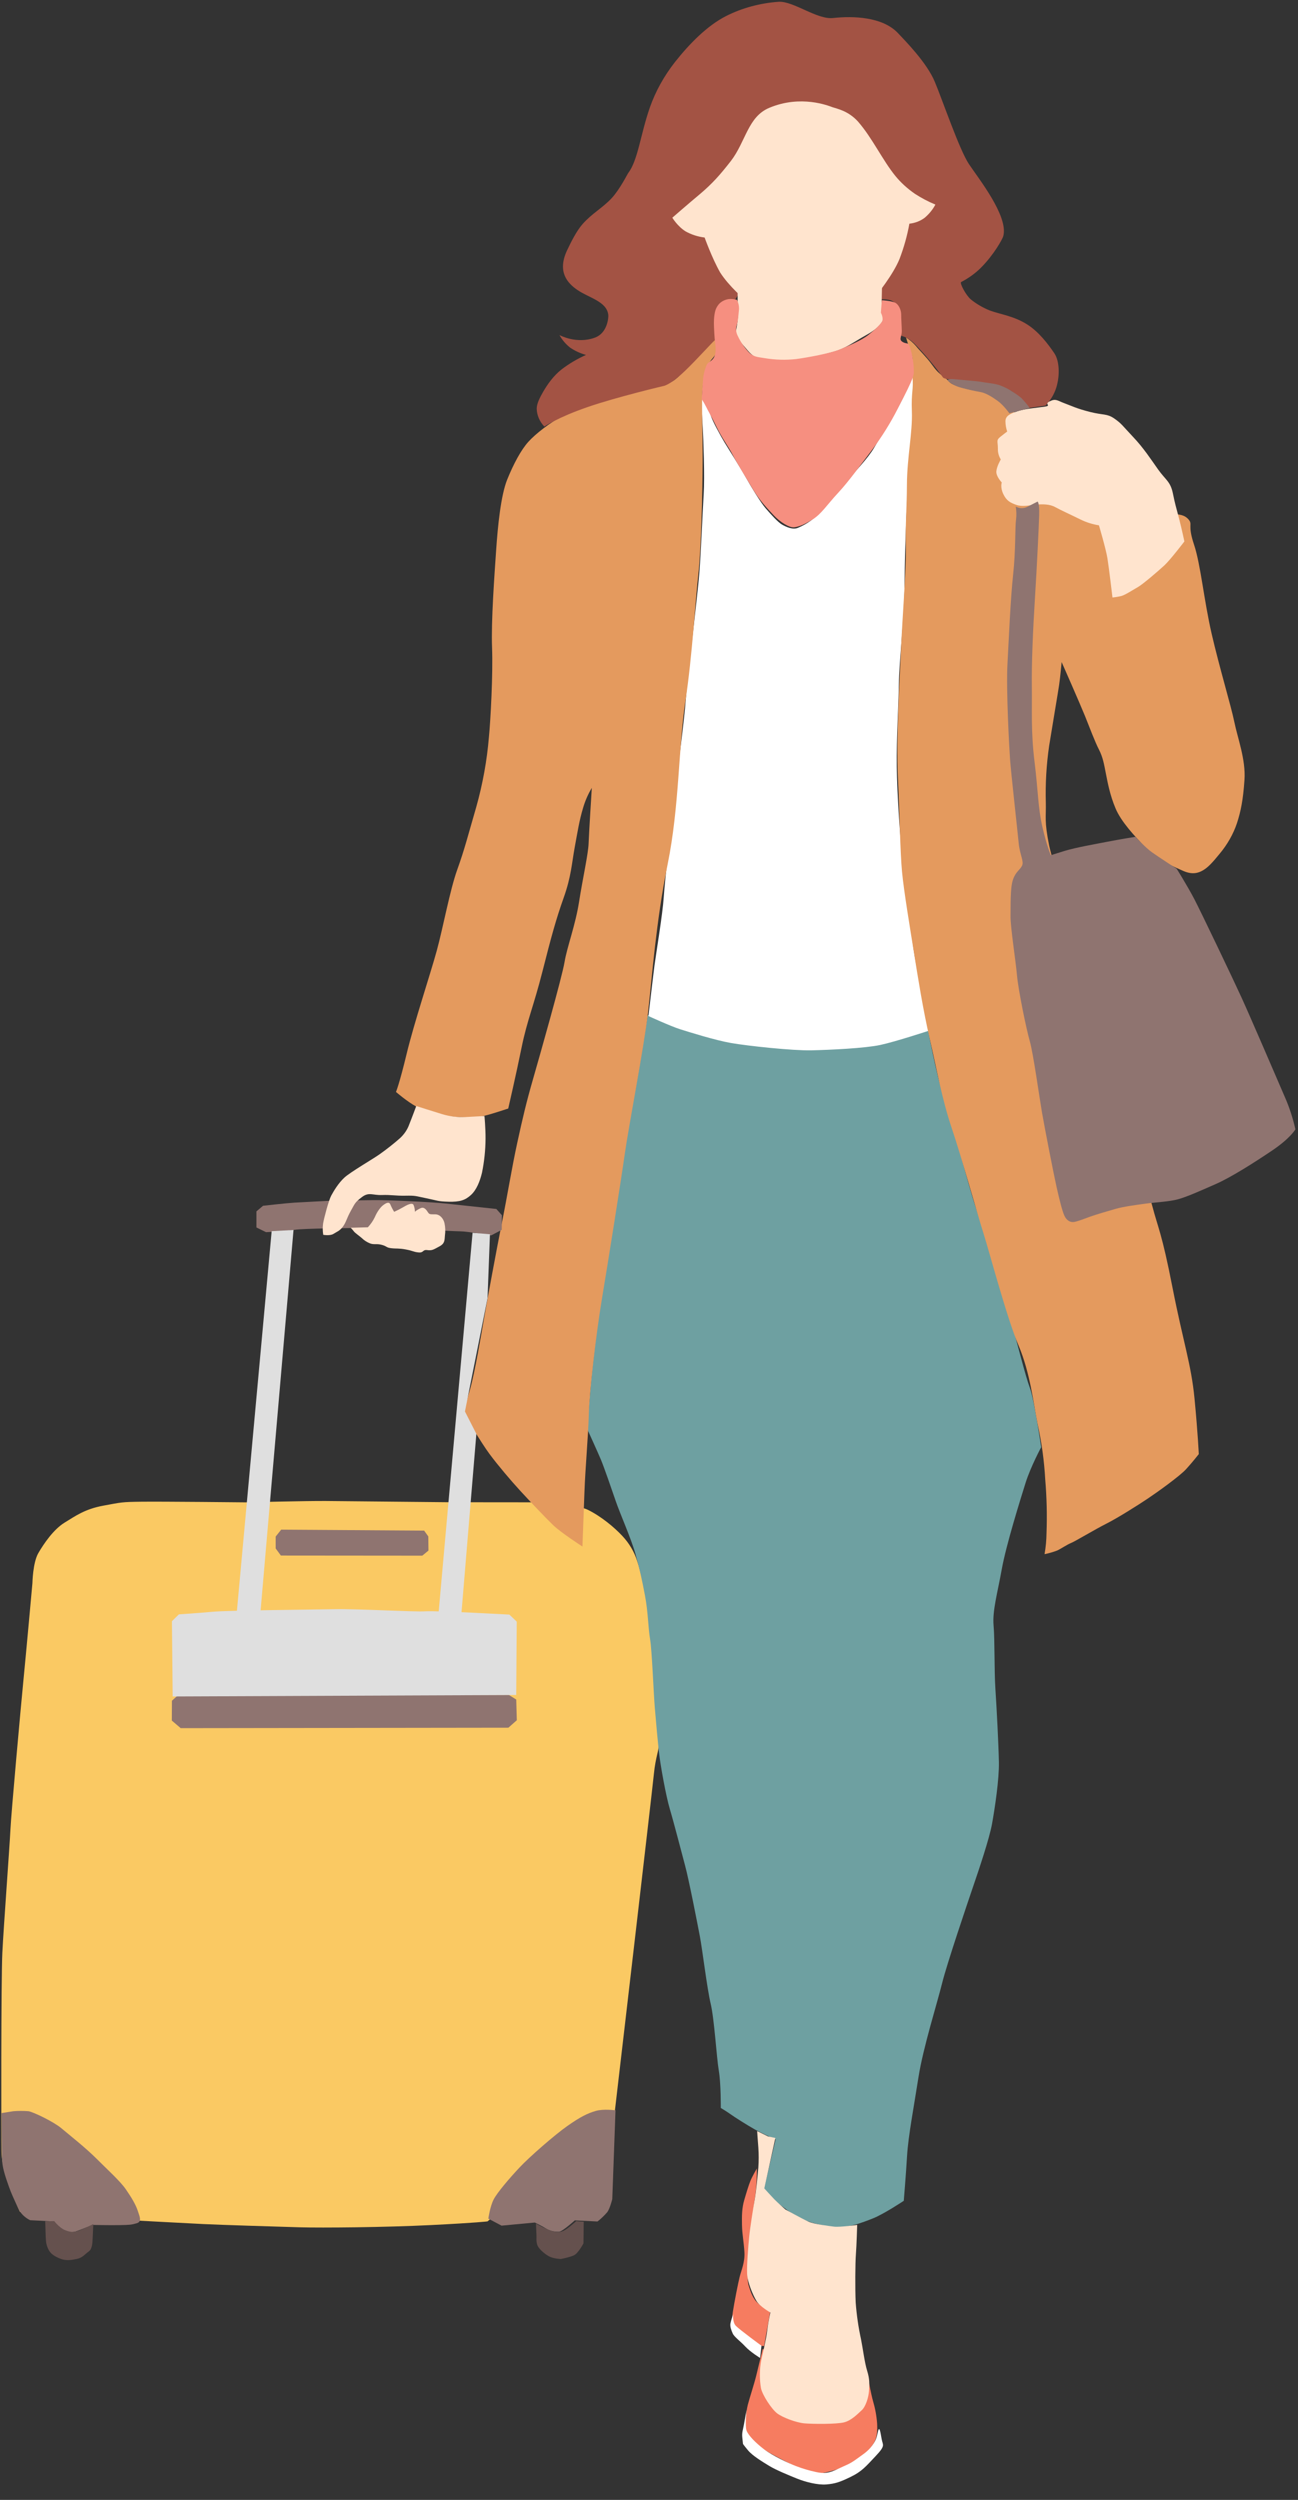 <svg width="81" height="156" viewBox="0 0 81 156" fill="none" xmlns="http://www.w3.org/2000/svg">
<rect x="0" y="0" width="81" height="156" fill="#333333" stroke="none"/>
<g id="Group">
<path id="Vector" fill-rule="evenodd" clip-rule="evenodd" d="M1.241 138.021C1.241 138.021 0.76 136.935 0.555 136.268C0.35 135.601 0.116 135.141 0.094 134.251C0.072 133.361 0.067 123.471 0.146 121.863C0.224 120.256 0.607 115.134 0.651 114.171C0.694 113.208 1.299 106.506 1.465 104.823C1.631 103.14 2.023 98.793 2.023 98.793C2.023 98.793 2.046 97.512 2.393 96.915C2.74 96.318 3.345 95.437 4.025 95.019C4.705 94.602 5.293 94.17 6.445 93.957C7.598 93.744 7.577 93.726 8.836 93.71C10.096 93.693 15.347 93.751 15.347 93.751C15.347 93.751 19.209 93.654 20.349 93.665L27.996 93.743L33.128 93.748C33.128 93.748 35.854 93.811 36.683 94.216C37.511 94.621 38.342 95.316 38.828 95.838C39.262 96.3 39.579 96.832 39.759 97.402C39.974 98.006 40.311 99.509 40.507 100.606C40.703 101.702 40.687 103.902 40.858 105.11C41.03 106.319 41.134 107.999 41.138 108.616C41.143 109.232 40.916 109.569 40.802 110.723C40.688 111.877 38.361 131.803 38.361 131.803L30.424 138.62C30.424 138.62 29.772 138.706 26.911 138.849C24.051 138.993 20.082 139.028 18.707 138.989C17.332 138.95 13.763 138.839 12.714 138.788C11.666 138.737 8.335 138.557 8.335 138.557L1.241 138.021Z" fill="#FAC963"/>
<path id="Vector_2" fill-rule="evenodd" clip-rule="evenodd" d="M47.65 136.675L48.402 133.498C47.958 133.313 47.527 133.109 47.109 132.885C46.612 132.604 45.841 132.116 45.585 131.931C45.329 131.746 44.98 131.542 44.98 131.542C44.98 131.542 44.994 130.025 44.855 129.205C44.715 128.385 44.58 126.006 44.347 125.026C44.115 124.047 43.839 121.693 43.671 120.812C43.503 119.931 42.98 117.255 42.749 116.405C42.519 115.555 42.052 113.731 41.803 112.899C41.554 112.068 41.212 110.14 41.131 109.421C41.05 108.703 40.941 107.5 40.862 106.564C40.784 105.628 40.687 103.002 40.568 102.292C40.448 101.583 40.445 100.603 40.253 99.586C40.06 98.57 39.923 97.923 39.651 96.957C39.379 95.991 38.702 94.483 38.423 93.668C38.144 92.853 37.694 91.553 37.507 91.105C37.319 90.657 36.645 89.172 36.645 89.172C36.645 89.172 36.839 86.521 37.003 85.062C37.167 83.603 37.504 80.861 37.661 79.669C37.818 78.478 38.481 75.456 38.684 73.745C38.887 72.034 39.402 69.334 39.669 67.887C39.935 66.44 40.42 63.348 40.42 63.348L57.873 64.072C57.873 64.072 58.46 67.245 58.872 68.364C59.283 69.484 60.396 73.866 60.86 75.253C61.323 76.639 62.42 80.041 62.958 81.949C63.496 83.857 63.995 85.893 64.267 86.605C64.539 87.316 64.973 90.311 64.973 90.311C64.973 90.311 64.314 91.535 64 92.533C63.687 93.53 62.781 96.428 62.515 97.919C62.248 99.411 61.922 100.516 62.003 101.438C62.084 102.359 62.039 104.223 62.118 105.42C62.198 106.617 62.314 108.873 62.335 109.96C62.356 111.046 62.075 112.881 61.905 113.82C61.734 114.758 61.09 116.662 60.721 117.742C60.353 118.822 59.087 122.557 58.789 123.766C58.49 124.976 57.603 127.793 57.319 129.609C57.036 131.425 56.676 133.309 56.605 134.523C56.533 135.738 56.399 137.336 56.399 137.336C56.399 137.336 55.155 138.162 54.496 138.424C53.837 138.686 52.819 139.097 51.875 138.959C50.931 138.82 50.173 138.558 49.831 138.374C49.524 138.198 49.232 138.003 48.958 137.79C48.724 137.627 48.505 137.449 48.305 137.256C47.99 136.958 47.65 136.675 47.65 136.675Z" fill="#6EA0A1"/>
<path id="Vector_3" fill-rule="evenodd" clip-rule="evenodd" d="M40.466 63.404C40.466 63.404 40.755 60.916 40.844 60.238C40.933 59.559 41.355 57.024 41.42 55.989C41.485 54.954 41.98 50.553 42.118 49.43C42.257 48.307 42.726 44.756 42.794 43.685C42.862 42.614 43.539 37.107 43.644 35.748C43.749 34.389 43.838 32.037 43.912 30.869C43.985 29.7 43.894 27.422 43.856 26.738C43.818 26.054 43.741 24.707 43.741 24.707C43.741 24.707 44.248 25.594 44.359 25.942C44.469 26.289 44.947 27.167 45.214 27.61C45.481 28.052 46.204 29.189 46.525 29.762C46.847 30.336 47.464 31.361 47.793 31.736C48.123 32.111 48.542 32.589 48.807 32.739C49.072 32.889 49.484 33.076 49.802 32.934C50.372 32.696 50.863 32.341 51.231 31.903C51.692 31.319 52.372 30.54 52.826 30.028C53.28 29.517 54.165 28.611 54.566 27.912C54.967 27.213 55.257 26.797 55.701 26.021C56.012 25.508 56.291 24.98 56.537 24.442C56.778 23.905 57.04 23.273 57.04 23.273C57.04 23.273 57.048 23.955 57.015 24.551C56.981 25.147 56.973 26.861 56.826 28.004C56.678 29.147 56.645 30.244 56.595 31.381C56.546 32.518 56.462 34.49 56.448 36.471C56.434 38.451 56.109 41.311 56.092 42.678C56.075 44.045 55.936 46.086 55.959 47.824C55.982 49.562 56.177 52.507 56.352 53.882C56.527 55.257 56.831 57.947 56.996 59.133C57.162 60.319 57.988 64.311 57.988 64.311C57.988 64.311 55.906 64.999 54.932 65.208C53.959 65.416 51.821 65.515 50.641 65.543C49.461 65.57 46.644 65.265 45.622 65.086C44.6 64.907 43.007 64.404 42.434 64.224C41.861 64.044 40.466 63.404 40.466 63.404Z" fill="white"/>
<path id="Vector_4" fill-rule="evenodd" clip-rule="evenodd" d="M36.347 96.507C36.347 96.507 35.009 95.649 34.503 95.158C33.998 94.668 33.043 93.656 32.465 93.028C31.886 92.4 31.07 91.435 30.548 90.733C30.026 90.031 28.911 88.154 28.911 88.154C28.911 88.154 29.051 87.695 29.34 86.673C29.63 85.652 30.052 83.174 30.199 82.308C30.347 81.442 31.013 77.829 31.332 76.247C31.651 74.666 31.945 72.847 32.278 71.318C32.611 69.79 32.854 68.754 33.259 67.352C33.663 65.95 35.072 60.985 35.23 60.035C35.387 59.086 35.908 57.736 36.135 56.283C36.362 54.83 36.712 53.264 36.731 52.635C36.751 52.006 36.932 49.164 36.932 49.164C36.692 49.567 36.508 49.991 36.382 50.43C36.151 51.203 36.05 51.864 35.866 52.864C35.681 53.864 35.65 54.692 35.174 56.027C34.698 57.362 34.4 58.461 33.851 60.622C33.303 62.782 32.899 63.654 32.551 65.361C32.203 67.068 31.717 69.173 31.717 69.173C31.717 69.173 30.434 69.611 29.959 69.685C29.485 69.759 28.173 69.73 27.627 69.588C27.081 69.446 26.502 69.33 25.964 69.044C25.426 68.757 24.71 68.14 24.71 68.14C24.71 68.14 24.922 67.653 25.376 65.761C25.83 63.869 26.849 60.81 27.253 59.334C27.658 57.859 28.07 55.562 28.534 54.271C28.997 52.98 29.194 52.173 29.72 50.36C30.124 48.923 30.389 47.46 30.511 45.986C30.613 44.956 30.77 42.055 30.706 40.409C30.643 38.762 30.857 35.86 30.961 34.341C31.064 32.822 31.255 30.907 31.652 29.925C32.05 28.944 32.51 28.083 32.971 27.57C33.432 27.057 34.341 26.366 35.098 25.953C35.855 25.54 36.845 25.294 37.885 24.956C38.924 24.619 39.599 24.516 40.642 24.207C41.685 23.897 41.821 23.968 42.295 23.544C42.769 23.119 43.003 22.686 43.468 22.25C43.934 21.815 44.614 21.204 44.614 21.204C44.614 21.204 44.816 21.741 44.684 22.036C44.553 22.331 44.331 22.433 44.201 22.772C44.005 23.265 43.884 23.777 43.84 24.295C43.771 25.028 43.854 27.022 43.847 28.806C43.84 30.59 43.761 34.288 43.579 35.845C43.397 37.402 43.204 40.938 42.772 43.757C42.34 46.575 42.395 50.344 41.665 53.924C40.934 57.505 40.687 61.027 40.441 63.17C40.194 65.313 39.223 70.344 38.997 71.952C38.771 73.56 37.947 78.758 37.57 81.008C37.193 83.258 36.782 86.874 36.746 88.233C36.71 89.593 36.525 91.596 36.472 93.102C36.419 94.608 36.347 96.507 36.347 96.507ZM65.184 96.984C65.261 96.544 65.302 96.099 65.307 95.654C65.347 94.542 65.32 93.429 65.226 92.32C65.162 91.162 65.004 90.01 64.752 88.871C64.498 87.618 64.291 85.67 63.562 83.963C62.834 82.256 61.755 78.168 61.373 76.963C60.99 75.758 60.002 72.202 59.39 70.392C58.779 68.582 58.443 66.658 58.02 64.83C57.597 63.002 57.275 60.952 57.037 59.465C56.8 57.978 56.404 55.622 56.289 54.392C56.174 53.162 56.142 50.818 56.03 48.441C55.918 46.064 56.145 42.41 56.229 40.444C56.313 38.478 56.561 35.502 56.527 34.114C56.492 32.727 56.587 31.887 56.596 30.22C56.605 28.552 56.951 26.982 56.904 25.682C56.856 24.382 57.019 24.395 56.94 23.449C56.862 22.504 57.056 22.632 56.872 22.096C56.689 21.559 56.538 21.059 56.538 21.059C56.771 21.206 56.976 21.383 57.148 21.581C57.378 21.867 57.813 22.285 58.12 22.707C58.428 23.129 58.535 23.25 58.955 23.565C59.374 23.88 59.13 23.91 59.992 24.174C60.572 24.341 61.172 24.451 61.782 24.503C61.782 24.503 67.96 29.268 68.601 30.673C69.242 32.078 72.742 32.026 73.136 32.064C73.53 32.102 73.902 32.099 74.173 32.419C74.444 32.74 74.091 32.727 74.509 33.977C74.928 35.227 75.121 37.417 75.612 39.551C76.103 41.684 76.825 44.056 77.027 45.056C77.23 46.054 77.747 47.398 77.66 48.665C77.574 49.932 77.43 50.63 77.19 51.371C76.96 52.052 76.596 52.695 76.112 53.274C75.651 53.844 75.383 54.127 75.065 54.314C74.747 54.501 74.373 54.58 73.846 54.35C73.318 54.12 72.26 53.678 71.53 52.928C70.801 52.178 69.965 51.281 69.613 50.443C69.26 49.606 69.122 48.832 69.01 48.265C68.898 47.698 68.834 47.275 68.578 46.774C68.322 46.274 68.015 45.445 67.707 44.681C67.398 43.916 66.25 41.313 66.25 41.313C66.25 41.313 66.166 42.246 66.093 42.743C66.02 43.239 65.676 45.258 65.471 46.54C65.299 47.719 65.23 48.907 65.263 50.094C65.284 50.99 65.161 51.232 65.473 52.772C65.785 54.313 71.533 73.832 71.904 75.248C72.275 76.664 72.495 76.904 73.171 80.359C73.848 83.815 74.333 85.11 74.543 87.282C74.752 89.453 74.809 90.74 74.809 90.74C74.809 90.74 74.422 91.236 74.021 91.675C73.62 92.115 72.233 93.108 71.624 93.516C71.014 93.924 69.747 94.726 69.029 95.087C68.311 95.449 67.099 96.182 66.84 96.285C66.581 96.388 66.203 96.654 65.958 96.762C65.708 96.855 65.449 96.93 65.184 96.984Z" fill="#E49A5E"/>
<path id="Vector_5" fill-rule="evenodd" clip-rule="evenodd" d="M39.197 10.806C39.812 10.012 39.965 8.391 40.559 6.692C40.911 5.696 41.436 4.748 42.115 3.88C43.014 2.741 44.123 1.605 45.313 1C46.312 0.496 47.436 0.192 48.596 0.111C49.527 0.063 50.993 1.244 52 1.123C53.209 0.992 55.081 1.033 56.051 2.082C56.447 2.507 57.849 3.911 58.342 5.122C58.834 6.298 59.866 9.334 60.459 10.23C61.053 11.126 62.928 13.468 62.612 14.72C62.569 14.915 62.013 15.907 61.204 16.717C60.852 17.064 60.438 17.363 59.976 17.602C59.874 17.656 60.266 18.413 60.579 18.68C60.928 18.964 61.33 19.199 61.767 19.376C62.472 19.629 63.273 19.722 64.103 20.248C64.818 20.701 65.402 21.462 65.795 22.046C66.126 22.539 66.117 23.422 65.969 23.994C65.858 24.475 65.609 24.927 65.245 25.309L64.086 25.473C64.086 25.473 63.582 24.516 62.791 24.258C61.274 23.763 58.951 23.771 58.841 23.548C58.304 22.808 57.706 22.101 57.053 21.432C56.543 20.945 56.225 21 56.219 20.918C56.188 20.447 56.193 19.449 55.874 18.951C55.667 18.636 55.129 18.684 55.006 18.673C50.888 18.309 46.132 18.291 46.132 18.291L45.879 18.696C45.879 18.696 44.897 18.723 44.745 19.157C44.514 19.805 44.844 21.037 44.598 21.239C44.423 21.384 43.468 22.452 42.765 23.127C42.113 23.751 41.716 23.986 41.461 24.074C41.461 24.074 38.552 24.755 36.682 25.397C34.812 26.039 33.969 26.621 33.969 26.621C33.67 26.302 33.503 25.909 33.493 25.502C33.493 25.192 33.687 24.808 33.892 24.453C34.167 23.979 34.534 23.455 35.044 23.052C35.506 22.699 36.019 22.395 36.569 22.148C36.206 22.048 35.867 21.892 35.571 21.688C35.295 21.465 35.072 21.201 34.912 20.909C34.912 20.909 35.988 21.5 37.144 21.062C37.889 20.779 37.98 19.852 37.96 19.655C37.873 18.809 36.74 18.584 36.037 18.097C35.421 17.677 34.751 16.97 35.392 15.613C35.633 15.102 35.979 14.408 36.36 13.977C36.937 13.322 37.612 12.968 38.165 12.372C38.684 11.815 39.155 10.857 39.197 10.806Z" fill="#A35344"/>
<path id="Vector_6" fill-rule="evenodd" clip-rule="evenodd" d="M46.486 18.71C46.486 18.71 45.491 17.868 44.941 17.005C44.429 16.104 43.971 14.823 43.971 14.823C43.547 14.77 43.143 14.639 42.786 14.44C42.282 14.13 41.956 13.585 41.956 13.585C41.956 13.585 43.023 12.656 43.664 12.124C44.463 11.45 44.947 10.898 45.615 10.04C46.544 8.825 46.675 7.273 48.017 6.724C49.989 5.901 51.705 6.602 51.956 6.692C52.207 6.781 52.93 6.904 53.548 7.592C54.435 8.611 55.075 9.998 55.879 10.986C56.219 11.4 56.626 11.771 57.088 12.09C57.487 12.352 57.917 12.578 58.371 12.766C58.211 13.072 57.986 13.35 57.706 13.587C57.439 13.79 57.105 13.92 56.749 13.959C56.615 14.704 56.409 15.44 56.135 16.157C55.72 17.174 54.711 18.397 54.711 18.397C54.711 18.397 52.508 20.07 50.881 20.287C49.325 20.486 46.486 18.71 46.486 18.71Z" fill="#FFE4CE"/>
<path id="Vector_7" fill-rule="evenodd" clip-rule="evenodd" d="M45.882 20.88C45.882 20.88 46.077 19.989 46.049 19.653C46.021 19.317 46.031 18.199 46.031 18.199L55.04 17.863C55.04 17.863 55.03 18.285 55.021 18.77C55.026 19.146 55.06 19.523 55.123 19.895C55.123 19.895 55.067 20.34 54.106 20.88C53.145 21.419 52.775 21.74 51.987 21.959C51.2 22.178 50.605 22.334 49.943 22.412C49.282 22.489 48.574 22.536 48.12 22.497C47.666 22.458 47.428 22.482 47.094 22.264C46.76 22.046 46.531 21.701 46.354 21.513C46.183 21.309 46.025 21.098 45.882 20.88ZM69.422 37.285C69.422 37.285 69.205 35.441 69.108 34.84C69.011 34.24 68.578 32.782 68.578 32.782C68.179 32.718 67.795 32.598 67.444 32.426C66.868 32.14 66.202 31.841 65.853 31.647C65.503 31.452 65.056 31.452 64.634 31.494C64.213 31.536 63.778 31.636 63.416 31.503C63.054 31.371 62.813 31.259 62.61 30.832C62.406 30.404 62.514 30.108 62.514 30.108C62.514 30.108 62.152 29.731 62.176 29.415C62.2 29.098 62.453 28.671 62.453 28.671C62.324 28.461 62.262 28.226 62.272 27.989C62.272 27.551 62.157 27.48 62.404 27.276C62.652 27.073 62.852 26.93 62.852 26.93C62.782 26.721 62.745 26.505 62.743 26.288C62.743 25.941 63.056 25.809 63.514 25.656C63.973 25.503 64.648 25.453 65.166 25.381C65.683 25.308 65.117 25.238 65.504 25.045C65.892 24.851 65.986 25.004 66.432 25.167C66.878 25.331 67.18 25.494 68.024 25.707C68.867 25.92 69.074 25.799 69.532 26.115C69.991 26.43 70.025 26.542 70.701 27.256C71.376 27.97 71.798 28.632 72.269 29.294C72.741 29.956 73.041 30.048 73.191 30.781C73.341 31.514 73.372 31.566 73.565 32.31C73.757 33.054 73.91 33.787 73.91 33.787C73.91 33.787 73.038 34.932 72.666 35.277C72.293 35.621 71.339 36.445 71.014 36.632C70.689 36.819 70.208 37.131 69.977 37.192C69.795 37.236 69.609 37.267 69.422 37.285Z" fill="#FFE4CE"/>
<path id="Vector_8" fill-rule="evenodd" clip-rule="evenodd" d="M66.42 75.858C66.286 75.566 66.111 74.861 65.932 74.065C65.754 73.27 65.183 70.347 65.022 69.412C64.861 68.476 64.48 65.731 64.263 64.974C64.045 64.218 63.542 61.761 63.465 60.874C63.388 59.987 63.049 57.828 63.061 57.162C63.072 56.496 63.038 55.428 63.207 54.91C63.376 54.392 63.659 54.283 63.783 54.014C63.908 53.745 63.638 53.323 63.571 52.623C63.504 51.924 63.085 48.159 63.031 47.384C62.976 46.609 62.783 43.041 62.869 41.444C62.956 39.847 63.062 37.323 63.224 35.846C63.387 34.369 63.339 32.878 63.403 32.438C63.438 32.162 63.432 31.884 63.386 31.609C63.485 31.669 63.603 31.704 63.726 31.71C63.848 31.716 63.97 31.692 64.077 31.641L64.747 31.3C64.747 31.3 64.874 31.342 64.848 32.162C64.822 32.982 64.709 35.351 64.584 37.34C64.46 39.328 64.371 41.359 64.391 42.847C64.41 44.335 64.328 45.671 64.558 47.526C64.787 49.381 64.773 50.387 65.046 51.589C65.319 52.792 65.58 53.37 65.58 53.37C65.58 53.37 65.757 53.304 66.451 53.094C67.145 52.883 68.41 52.663 69.115 52.524C69.821 52.385 70.849 52.22 70.849 52.22C70.849 52.22 71.48 52.894 71.878 53.178C72.275 53.461 73.428 54.211 73.428 54.211C73.428 54.211 74.106 55.294 74.524 56.095C74.942 56.896 76.926 61.045 77.478 62.254C78.03 63.462 79.667 67.27 80.173 68.443C80.463 69.103 80.685 69.783 80.838 70.475C80.838 70.475 80.52 71.032 79.388 71.794C78.257 72.557 76.821 73.469 75.847 73.897C74.873 74.324 74.073 74.684 73.511 74.838C72.948 74.991 72.177 75.017 71.51 75.107C70.843 75.198 70.112 75.296 69.632 75.432C69.151 75.569 68.396 75.791 68.038 75.919C67.68 76.048 67.305 76.2 67.047 76.25C66.789 76.301 66.552 76.154 66.42 75.858ZM64.258 25.458L62.99 25.791C62.99 25.791 62.619 25.273 62.252 25.012C61.884 24.751 61.526 24.525 61.173 24.462C60.774 24.391 60.379 24.303 59.992 24.196C59.691 24.122 59.416 23.985 59.193 23.8C58.992 23.619 59.41 23.64 59.744 23.679C60.078 23.718 60.95 23.776 61.256 23.834C61.561 23.891 62.096 23.931 62.408 24.049C62.698 24.156 62.969 24.295 63.215 24.463C63.402 24.578 63.578 24.706 63.743 24.844C63.928 25.04 64.1 25.245 64.258 25.458Z" fill="#8F7470"/>
<path id="Vector_9" fill-rule="evenodd" clip-rule="evenodd" d="M43.79 24.907L43.878 23.615C43.908 23.32 43.985 23.03 44.108 22.753C44.185 22.587 44.454 22.542 44.577 22.259C44.7 21.977 44.66 21.618 44.626 21.388C44.591 21.158 44.55 20.414 44.55 20.157C44.55 19.9 44.576 19.432 44.728 19.171C44.784 19.058 44.867 18.957 44.973 18.874C45.079 18.791 45.205 18.728 45.342 18.69C45.627 18.603 45.99 18.712 45.99 18.712C46.079 18.892 46.123 19.085 46.119 19.28C46.089 19.532 46.065 20.007 45.987 20.253C45.901 20.491 45.922 20.747 46.045 20.972C46.208 21.32 46.426 21.648 46.693 21.946C47.025 22.291 47.269 22.271 47.716 22.349C48.361 22.458 49.023 22.478 49.676 22.407C50.419 22.309 51.877 22.031 52.403 21.809C52.93 21.587 53.744 21.259 54.212 20.884C54.679 20.51 54.858 20.315 55.018 20.105C55.178 19.896 54.971 19.515 54.971 19.515L55.03 18.735C55.03 18.735 55.606 18.767 55.85 18.884C56.095 19.002 56.239 19.364 56.238 19.625C56.236 19.886 56.269 20.307 56.276 20.656C56.282 21.004 56.067 21.179 56.325 21.337C56.583 21.496 56.686 21.322 56.786 21.673C56.913 22.077 56.991 22.49 57.017 22.907C57.017 23.266 57.09 23.29 56.831 23.876C56.572 24.462 56.295 24.954 56.024 25.5C55.572 26.392 55.035 27.252 54.421 28.072C53.73 28.967 53.019 29.984 52.303 30.755C51.587 31.526 51.266 32.064 50.729 32.4C50.192 32.736 49.908 32.847 49.59 32.903C49.272 32.96 48.668 32.568 48.28 32.154C47.892 31.74 47.433 31.259 47.049 30.633C46.665 30.006 45.937 28.81 45.712 28.363C45.488 27.916 45.037 27.311 44.733 26.673C44.428 26.036 44.163 25.602 44.071 25.399C43.987 25.231 43.893 25.067 43.79 24.907Z" fill="#F68F80"/>
<path id="Vector_10" fill-rule="evenodd" clip-rule="evenodd" d="M1.877 138.546C1.53 138.372 1.265 138.102 1.124 137.782C0.878 137.239 0.7 136.869 0.547 136.428C0.395 135.988 0.178 135.411 0.136 134.879C0.095 134.348 0.096 131.861 0.096 131.861L0.834 131.745C1.149 131.72 1.465 131.72 1.779 131.745C2.08 131.792 3.354 132.405 3.833 132.81C4.312 133.215 5.331 134.014 6.023 134.707C6.714 135.4 7.502 136.107 7.859 136.627C8.215 137.147 8.461 137.553 8.597 137.958C8.733 138.363 8.858 138.64 8.529 138.737C8.201 138.835 8.078 138.841 7.461 138.853C6.844 138.865 5.804 138.841 5.804 138.841C5.804 138.841 5.175 139.072 4.832 139.21C4.685 139.275 4.519 139.301 4.355 139.284C4.19 139.268 4.035 139.21 3.91 139.119C3.711 138.971 3.532 138.804 3.377 138.621L1.877 138.546Z" fill="#8F7470"/>
<path id="Vector_11" fill-rule="evenodd" clip-rule="evenodd" d="M2.821 138.613L3.383 138.602C3.383 138.602 3.683 139.018 4.067 139.168C4.451 139.318 4.643 139.308 4.989 139.168C5.335 139.029 5.823 138.787 5.823 138.787C5.823 138.787 5.797 139.388 5.783 139.654C5.769 139.92 5.769 140.336 5.536 140.498C5.304 140.661 5.154 140.888 4.798 140.962C4.442 141.036 4.126 141.088 3.771 140.95C3.416 140.812 3.154 140.649 3.017 140.36C2.88 140.071 2.866 139.897 2.852 139.562C2.839 139.227 2.821 138.613 2.821 138.613Z" fill="#65514E"/>
<path id="Vector_12" fill-rule="evenodd" clip-rule="evenodd" d="M30.475 138.45C30.475 138.45 30.576 137.696 30.805 137.253C31.035 136.81 31.79 135.932 32.406 135.272C33.023 134.611 34.613 133.221 35.422 132.654C36.231 132.087 36.672 131.875 37.169 131.729C37.666 131.583 38.41 131.69 38.41 131.69L38.208 137.231C38.208 137.231 38.066 137.809 37.901 138.038C37.719 138.25 37.513 138.448 37.287 138.627L35.869 138.557C35.869 138.557 35.114 139.245 34.89 139.266C34.602 139.28 34.318 139.212 34.083 139.071C33.852 138.921 33.374 138.691 33.374 138.691L31.3 138.886L30.475 138.45Z" fill="#8F7470"/>
<path id="Vector_13" fill-rule="evenodd" clip-rule="evenodd" d="M33.448 138.757C33.707 138.904 33.977 139.038 34.255 139.157C34.562 139.274 34.853 139.345 35.146 139.216C35.438 139.087 35.953 138.605 35.953 138.605L36.426 138.64L36.411 139.991C36.411 139.991 36.092 140.602 35.827 140.731C35.562 140.861 34.994 140.967 34.994 140.967C34.994 140.967 34.533 140.954 34.242 140.791C33.952 140.627 33.589 140.309 33.52 140.062C33.45 139.816 33.492 139.673 33.477 139.439C33.462 139.205 33.448 138.757 33.448 138.757Z" fill="#65514E"/>
<path id="Vector_14" fill-rule="evenodd" clip-rule="evenodd" d="M11.152 105.745L31.746 105.763L32.215 106.055L32.251 107.347L31.725 107.813L11.276 107.841L10.722 107.368L10.729 106.13L11.152 105.745ZM17.202 95.886L17.548 95.453L26.468 95.515L26.728 95.877L26.738 96.76L26.352 97.077L17.528 97.069L17.203 96.627L17.202 95.886Z" fill="#8F7470"/>
<path id="Vector_15" fill-rule="evenodd" clip-rule="evenodd" d="M10.776 105.864L10.729 101.168L11.164 100.74C11.164 100.74 12.34 100.663 13.29 100.576C14.241 100.488 19.426 100.447 20.877 100.417C22.328 100.387 25.884 100.598 26.554 100.549C27.223 100.501 31.786 100.754 31.786 100.754L32.247 101.194L32.214 105.771L10.776 105.864Z" fill="#DFDFDF"/>
<path id="Vector_16" fill-rule="evenodd" clip-rule="evenodd" d="M16.415 75.243C16.415 75.243 17.846 75.08 18.374 75.048C18.901 75.016 20.563 74.933 20.563 74.933L23.295 74.891C24.24 74.879 26.97 75.011 27.817 75.104C28.664 75.196 30.974 75.443 30.974 75.443L31.32 75.832L31.31 76.746L30.648 77.093C30.648 77.093 29.15 76.838 28.728 76.838C28.307 76.838 24.01 76.599 22.866 76.621C21.721 76.642 18.993 76.649 18.36 76.746C17.727 76.842 16.601 76.89 16.601 76.89L16.002 76.597V75.593L16.415 75.243Z" fill="#8F7470"/>
<path id="Vector_17" fill-rule="evenodd" clip-rule="evenodd" d="M20.172 77.056C20.134 76.821 20.13 76.583 20.163 76.347C20.22 76.011 20.509 74.906 20.669 74.611C20.829 74.316 21.116 73.832 21.49 73.486C21.865 73.14 23.324 72.292 23.663 72.047C24.117 71.727 24.551 71.387 24.96 71.026C25.227 70.781 25.424 70.488 25.537 70.168C25.688 69.797 25.977 69.019 25.977 69.019C25.977 69.019 27.068 69.366 27.59 69.525C28.056 69.667 28.55 69.729 29.045 69.707C29.464 69.686 30.232 69.643 30.232 69.643C30.232 69.643 30.304 70.39 30.3 71.057C30.295 71.766 30.221 72.475 30.08 73.174C29.953 73.702 29.744 74.246 29.388 74.571C29.032 74.896 28.697 75.008 27.995 74.99C27.293 74.973 27.331 74.921 26.612 74.776C25.893 74.631 25.957 74.602 25.294 74.614C24.63 74.625 24.414 74.55 23.831 74.572C23.248 74.593 23.024 74.368 22.587 74.7C22.151 75.032 22.167 75.068 21.896 75.554C21.625 76.04 21.608 76.257 21.403 76.539C21.198 76.82 21.019 76.861 20.811 76.996C20.602 77.132 20.172 77.056 20.172 77.056Z" fill="#FFE4CE"/>
<path id="Vector_18" fill-rule="evenodd" clip-rule="evenodd" d="M21.886 76.615L22.955 76.586C23.136 76.393 23.283 76.179 23.392 75.95C23.528 75.63 23.738 75.327 23.928 75.192C24.118 75.056 24.287 74.974 24.366 75.176C24.43 75.329 24.507 75.478 24.596 75.621C24.784 75.538 24.965 75.445 25.139 75.344C25.388 75.194 25.708 75.028 25.802 75.181C25.863 75.32 25.893 75.468 25.889 75.616C25.999 75.524 26.125 75.447 26.263 75.388C26.482 75.298 26.621 75.52 26.712 75.66C26.803 75.8 26.87 75.77 27.173 75.778C27.476 75.786 27.683 76.07 27.74 76.337C27.792 76.588 27.801 76.844 27.765 77.097C27.737 77.383 27.775 77.591 27.42 77.779C27.065 77.967 26.974 78.051 26.665 78.009C26.356 77.967 26.453 78.188 26.122 78.156C25.791 78.124 25.794 78.058 25.33 77.971C24.867 77.883 24.754 77.93 24.42 77.891C24.086 77.852 24.172 77.779 23.837 77.685C23.502 77.59 23.348 77.685 23.104 77.596C22.9 77.516 22.719 77.4 22.574 77.255C22.4 77.105 22.143 76.931 22.077 76.835C22.018 76.759 21.954 76.686 21.886 76.615Z" fill="#FFE4CE"/>
<path id="Vector_19" fill-rule="evenodd" clip-rule="evenodd" d="M14.303 105.786L16.953 76.828L18.317 76.754L15.806 105.771L14.303 105.786ZM26.912 105.753L29.49 76.93L30.575 77.02L30.424 81.012L29.015 88.081L29.727 89.475L28.374 105.727L26.912 105.753Z" fill="#DFDFDF"/>
<path id="Vector_20" fill-rule="evenodd" clip-rule="evenodd" d="M47.23 135.32C47.238 135.892 47.204 136.463 47.13 137.031C47.014 137.703 46.943 138.633 46.848 139.231C46.749 139.788 46.69 140.349 46.67 140.912C46.654 141.541 46.614 142.29 46.718 142.617C46.822 142.943 46.957 143.427 47.301 143.73C47.527 143.923 47.785 144.087 48.068 144.216L47.685 146.4C47.454 146.4 47.23 146.331 47.053 146.205C46.776 145.993 46.173 145.6 45.953 145.273C45.733 144.946 45.644 144.843 45.732 144.269C45.819 143.694 46.06 142.473 46.157 142.084C46.254 141.694 46.492 141.172 46.455 140.542C46.418 139.912 46.316 139.445 46.303 138.857C46.291 138.269 46.296 137.793 46.444 137.287C46.591 136.782 46.721 136.363 46.826 136.099C46.931 135.835 47.23 135.32 47.23 135.32ZM46.471 151.627C46.471 151.627 46.539 150.555 46.665 150.069C46.791 149.582 47.06 148.797 47.208 148.181C47.355 147.564 47.592 146.587 47.592 146.587L54.161 148.332C54.161 148.332 54.361 149.422 54.475 149.814C54.613 150.278 54.7 150.751 54.736 151.228C54.755 151.67 54.756 152.157 54.449 152.582C54.141 153.006 53.739 153.482 53.027 153.799C52.479 154.037 51.898 154.216 51.298 154.331C50.967 154.395 50.11 154.179 49.485 153.844C48.861 153.509 47.725 152.934 47.464 152.725C47.202 152.516 46.845 152.226 46.845 152.226L46.471 151.627Z" fill="#F67C60"/>
<path id="Vector_21" fill-rule="evenodd" clip-rule="evenodd" d="M45.76 144.414C45.76 144.414 45.691 144.901 45.922 145.14C46.154 145.38 47.519 146.38 47.519 146.38L47.433 147.142C47.433 147.142 46.821 146.768 46.511 146.431C46.201 146.094 45.82 145.833 45.723 145.612C45.626 145.391 45.558 145.208 45.579 145.007C45.62 144.806 45.681 144.607 45.76 144.414ZM46.589 150.375C46.589 150.375 46.481 151.389 46.589 151.679C46.696 151.969 47.156 152.445 47.687 152.848C48.218 153.25 49.262 153.737 49.681 153.893C50.083 154.047 50.501 154.171 50.929 154.262C51.408 154.369 51.735 154.336 52.288 154.068C52.842 153.799 52.98 153.794 53.458 153.446C53.937 153.097 54.138 152.992 54.434 152.599C54.73 152.207 54.717 151.986 54.804 151.678C54.892 151.37 54.951 151.847 55.022 152.222C55.093 152.596 55.274 152.597 54.644 153.266C54.014 153.935 53.777 154.226 53.095 154.558C52.413 154.891 52.123 154.988 51.568 155.035C51.014 155.081 50.235 154.872 49.733 154.669C49.232 154.465 48.425 154.137 48.005 153.879C47.584 153.621 46.968 153.253 46.684 152.913C46.401 152.573 46.365 152.507 46.365 152.507C46.365 152.507 46.359 152.427 46.323 152.108C46.288 151.788 46.37 151.613 46.427 151.279C46.485 150.945 46.589 150.375 46.589 150.375Z" fill="white"/>
<path id="Vector_22" fill-rule="evenodd" clip-rule="evenodd" d="M47.249 132.984L47.925 133.316L48.386 133.414L47.695 136.562C47.695 136.562 48.146 137.061 48.323 137.244C48.501 137.426 49.008 137.875 49.008 137.875C49.008 137.875 50.045 138.45 50.43 138.626C50.815 138.802 51.707 138.902 52.05 138.948C52.394 138.993 53.491 138.841 53.491 138.841C53.491 138.841 53.453 140.165 53.411 140.677C53.37 141.189 53.358 142.838 53.398 143.68C53.455 144.455 53.567 145.227 53.734 145.992C53.849 146.561 53.952 147.424 54.114 147.947C54.277 148.47 54.255 148.774 54.229 149.192C54.204 149.611 54.017 150.192 53.768 150.412C53.519 150.632 53.151 151.034 52.683 151.158C52.215 151.283 50.711 151.267 50.204 151.224C49.697 151.18 48.846 150.864 48.502 150.604C48.157 150.344 47.58 149.469 47.487 149.027C47.39 148.445 47.396 147.854 47.505 147.274C47.62 146.737 47.808 146.028 47.882 145.409C47.955 144.791 48.076 144.307 48.076 144.307C48.076 144.307 47.428 143.945 47.213 143.595C46.999 143.246 46.646 142.438 46.622 141.889C46.598 141.34 46.692 140.202 46.748 139.621C46.803 139.041 46.998 137.809 47.093 137.284C47.189 136.76 47.289 135.672 47.324 135.254C47.352 134.843 47.352 134.431 47.324 134.019C47.296 133.694 47.249 132.984 47.249 132.984Z" fill="#FFE4CE"/>
</g>
</svg>
